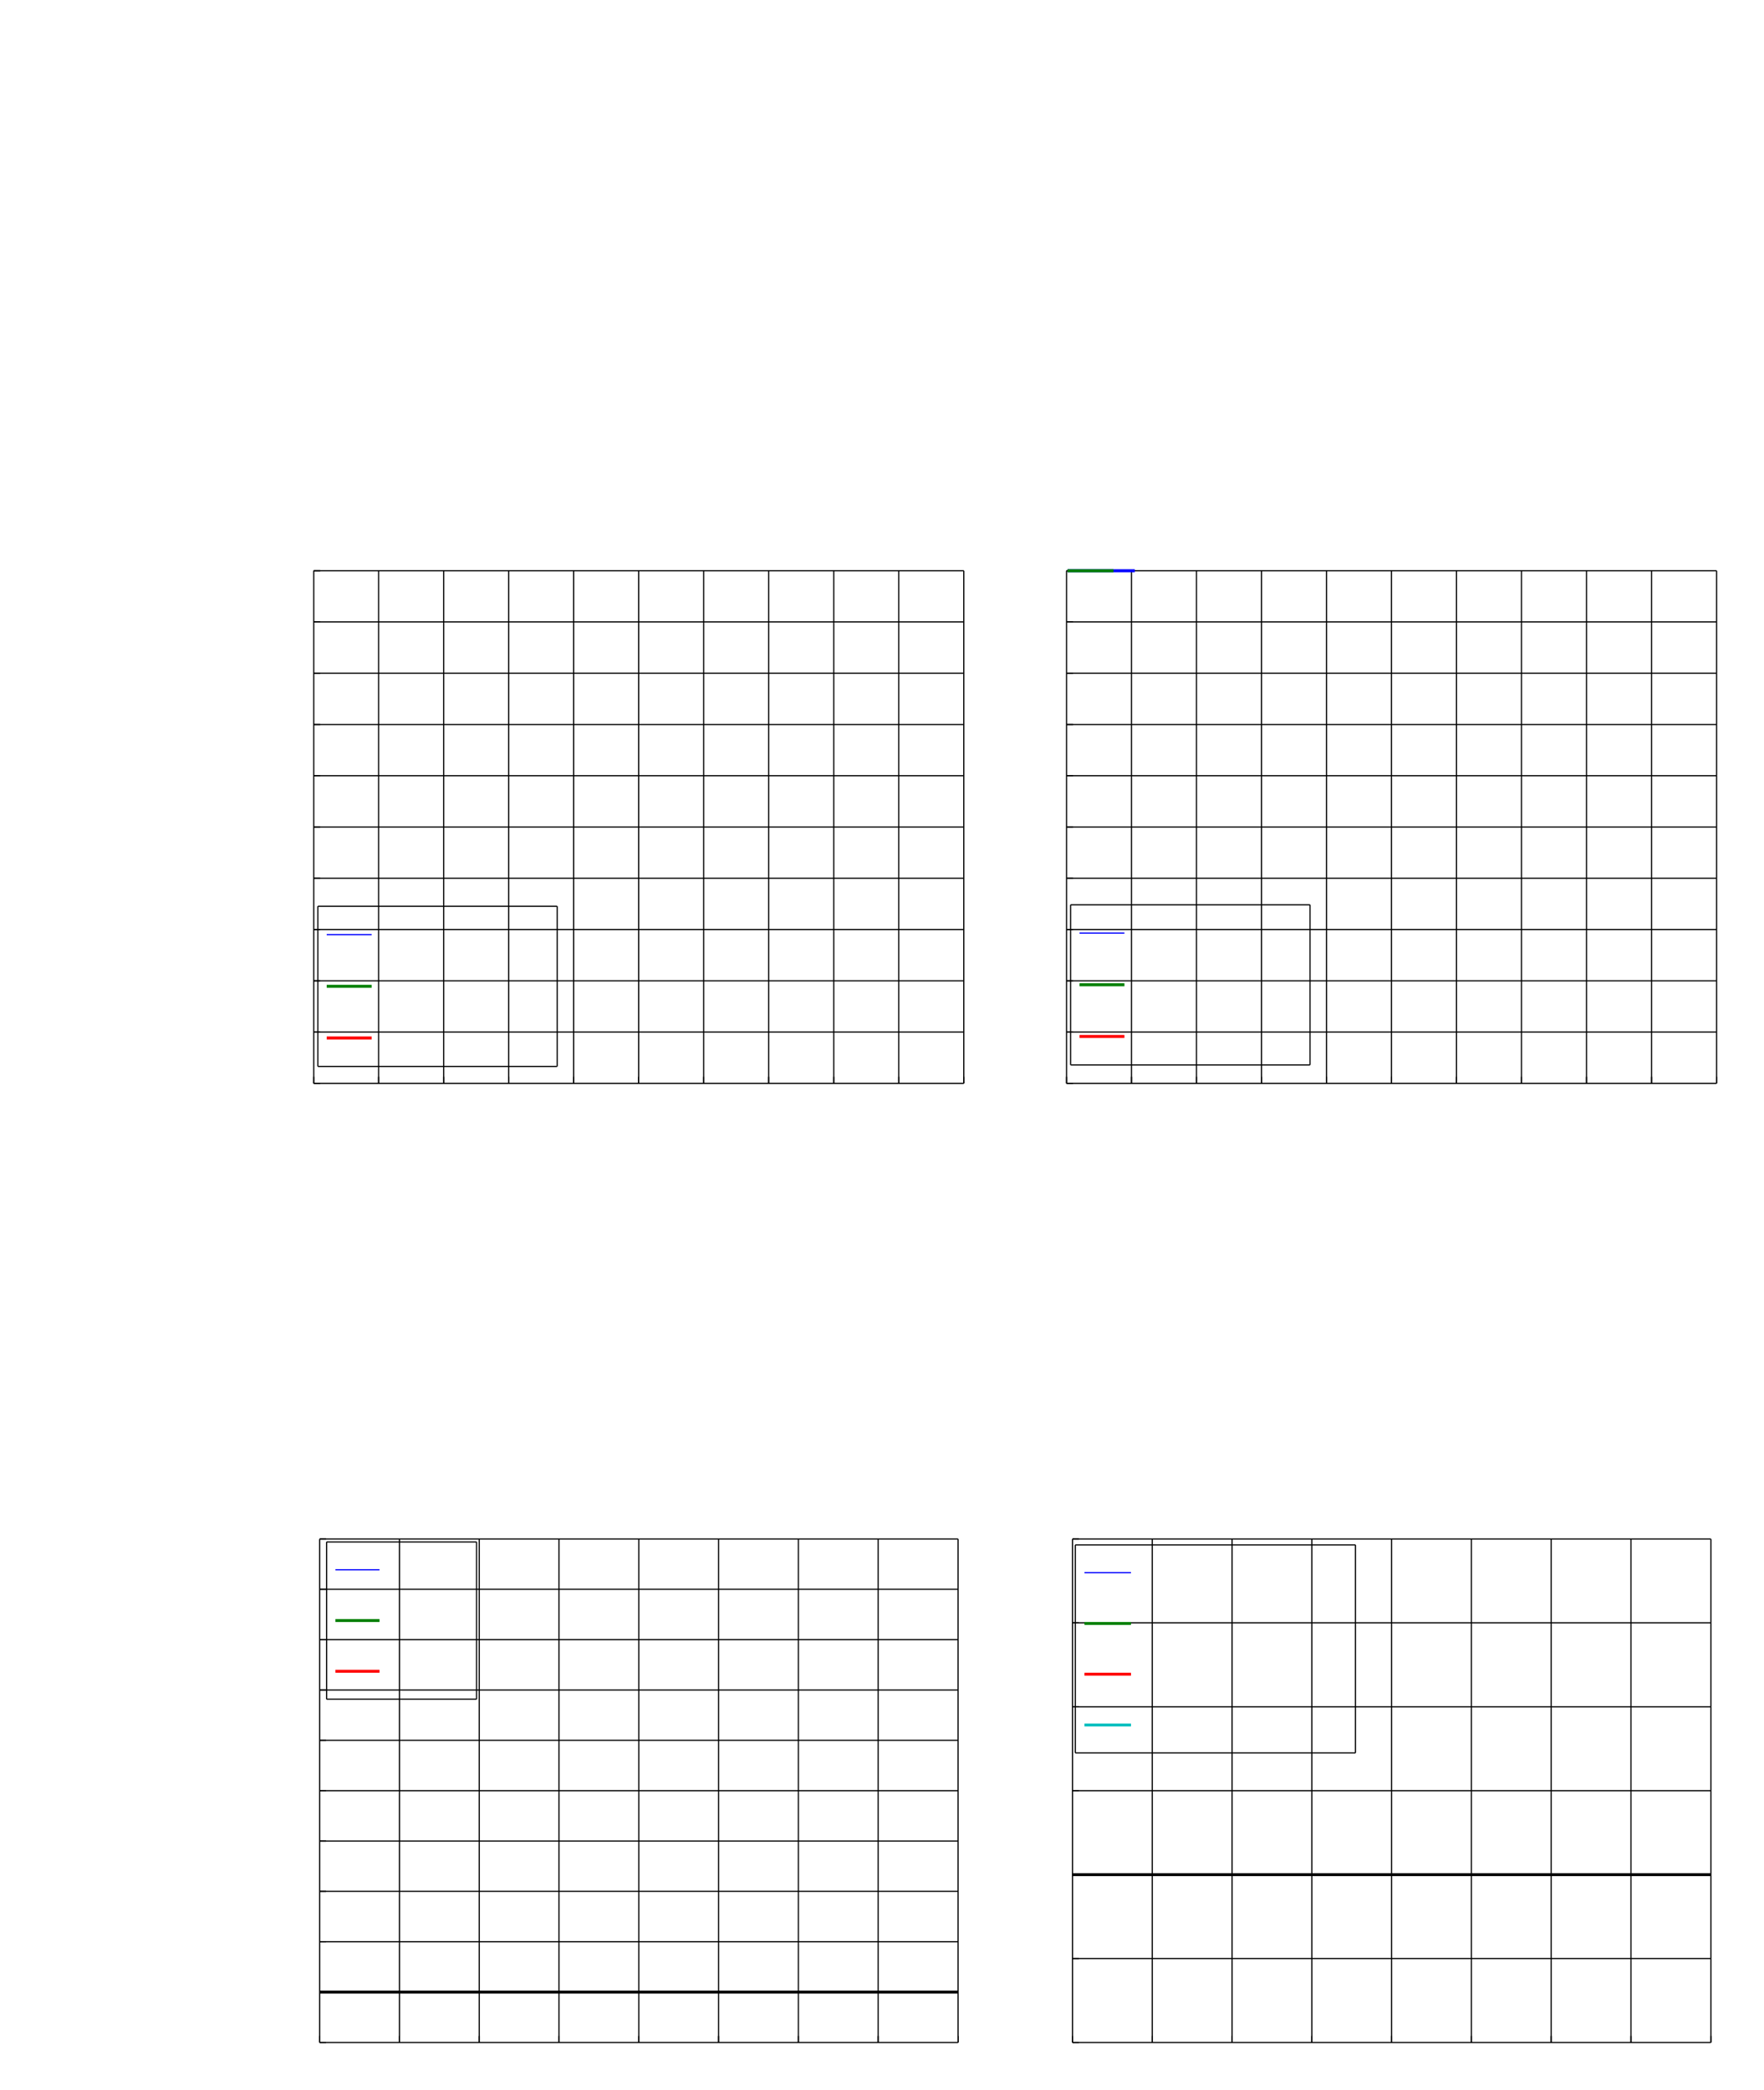 <?xml version="1.0" encoding="UTF-8"?>
<svg height="440.41" width="371.85" xmlns="http://www.w3.org/2000/svg">
 <g>
  <line points="66.13 228.3 66.13 120.27" style="fill:none;stroke:rgb(0,0,0);stroke-width:0.25;" signature="ML" x1="66.13" y1="228.3" x2="66.13" y2="120.27" id="line1"/>
  <line points="79.81 228.3 79.81 120.27" style="fill:none;stroke:rgb(0,0,0);stroke-width:0.25;" signature="ML" x1="79.81" y1="228.3" x2="79.81" y2="120.27" id="line2"/>
  <line points="93.52 228.3 93.52 120.27" style="fill:none;stroke:rgb(0,0,0);stroke-width:0.25;" signature="ML" x1="93.52" y1="228.3" x2="93.52" y2="120.27" id="line3"/>
  <line points="107.22 228.3 107.22 120.27" style="fill:none;stroke:rgb(0,0,0);stroke-width:0.25;" signature="ML" x1="107.22" y1="228.3" x2="107.22" y2="120.27" id="line4"/>
  <line points="120.93 228.3 120.93 120.27" style="fill:none;stroke:rgb(0,0,0);stroke-width:0.25;" signature="ML" x1="120.93" y1="228.3" x2="120.93" y2="120.27" id="line5"/>
  <line points="134.63 228.3 134.63 120.27" style="fill:none;stroke:rgb(0,0,0);stroke-width:0.25;" signature="ML" x1="134.63" y1="228.3" x2="134.63" y2="120.27" id="line6"/>
  <line points="148.34 228.3 148.34 120.27" style="fill:none;stroke:rgb(0,0,0);stroke-width:0.25;" signature="ML" x1="148.34" y1="228.3" x2="148.34" y2="120.27" id="line7"/>
  <line points="162.04 228.3 162.04 120.27" style="fill:none;stroke:rgb(0,0,0);stroke-width:0.25;" signature="ML" x1="162.04" y1="228.3" x2="162.04" y2="120.27" id="line8"/>
  <line points="175.75 228.3 175.75 120.27" style="fill:none;stroke:rgb(0,0,0);stroke-width:0.25;" signature="ML" x1="175.75" y1="228.3" x2="175.75" y2="120.27" id="line9"/>
  <line points="189.45 228.3 189.45 120.27" style="fill:none;stroke:rgb(0,0,0);stroke-width:0.25;" signature="ML" x1="189.45" y1="228.3" x2="189.45" y2="120.27" id="line10"/>
  <line points="203.16 228.3 203.16 120.27" style="fill:none;stroke:rgb(0,0,0);stroke-width:0.25;" signature="ML" x1="203.16" y1="228.3" x2="203.16" y2="120.27" id="line11"/>
  <line points="66.13 228.3 203.16 228.3" style="fill:none;stroke:rgb(0,0,0);stroke-width:0.25;" signature="ML" x1="66.13" y1="228.3" x2="203.16" y2="228.3" id="line12"/>
  <line points="66.13 217.49 203.16 217.49" style="fill:none;stroke:rgb(0,0,0);stroke-width:0.25;" signature="ML" x1="66.13" y1="217.49" x2="203.16" y2="217.49" id="line13"/>
  <line points="66.13 206.68 203.16 206.68" style="fill:none;stroke:rgb(0,0,0);stroke-width:0.25;" signature="ML" x1="66.13" y1="206.68" x2="203.16" y2="206.68" id="line14"/>
  <line points="66.13 195.87 203.16 195.87" style="fill:none;stroke:rgb(0,0,0);stroke-width:0.25;" signature="ML" x1="66.13" y1="195.87" x2="203.16" y2="195.87" id="line15"/>
  <line points="66.13 185.08 203.16 185.08" style="fill:none;stroke:rgb(0,0,0);stroke-width:0.25;" signature="ML" x1="66.13" y1="185.08" x2="203.16" y2="185.08" id="line16"/>
  <line points="66.13 174.27 203.16 174.27" style="fill:none;stroke:rgb(0,0,0);stroke-width:0.25;" signature="ML" x1="66.13" y1="174.27" x2="203.16" y2="174.27" id="line17"/>
  <line points="66.13 163.46 203.16 163.46" style="fill:none;stroke:rgb(0,0,0);stroke-width:0.25;" signature="ML" x1="66.13" y1="163.46" x2="203.16" y2="163.46" id="line18"/>
  <line points="66.13 152.68 203.16 152.68" style="fill:none;stroke:rgb(0,0,0);stroke-width:0.25;" signature="ML" x1="66.13" y1="152.68" x2="203.16" y2="152.68" id="line19"/>
  <line points="66.13 141.86 203.16 141.86" style="fill:none;stroke:rgb(0,0,0);stroke-width:0.25;" signature="ML" x1="66.13" y1="141.86" x2="203.16" y2="141.86" id="line20"/>
  <line points="66.13 131.05 203.16 131.05" style="fill:none;stroke:rgb(0,0,0);stroke-width:0.25;" signature="ML" x1="66.13" y1="131.05" x2="203.16" y2="131.05" id="line21"/>
  <line points="66.13 120.27 203.16 120.27" style="fill:none;stroke:rgb(0,0,0);stroke-width:0.25;" signature="ML" x1="66.13" y1="120.27" x2="203.16" y2="120.27" id="line22"/>
  <line points="66.13 228.3 66.13 226.91" style="fill:none;stroke:rgb(0,0,0);stroke-width:0.25;" signature="ML" x1="66.13" y1="228.3" x2="66.13" y2="226.91" id="line23"/>
  <line points="79.81 228.3 79.81 226.91" style="fill:none;stroke:rgb(0,0,0);stroke-width:0.25;" signature="ML" x1="79.81" y1="228.3" x2="79.81" y2="226.91" id="line24"/>
  <line points="93.52 228.3 93.52 226.91" style="fill:none;stroke:rgb(0,0,0);stroke-width:0.25;" signature="ML" x1="93.52" y1="228.3" x2="93.52" y2="226.91" id="line25"/>
  <line points="107.22 228.3 107.22 226.91" style="fill:none;stroke:rgb(0,0,0);stroke-width:0.25;" signature="ML" x1="107.22" y1="228.3" x2="107.22" y2="226.91" id="line26"/>
  <line points="120.93 228.3 120.93 226.91" style="fill:none;stroke:rgb(0,0,0);stroke-width:0.25;" signature="ML" x1="120.93" y1="228.3" x2="120.93" y2="226.91" id="line27"/>
  <line points="134.63 228.3 134.63 226.91" style="fill:none;stroke:rgb(0,0,0);stroke-width:0.25;" signature="ML" x1="134.63" y1="228.3" x2="134.63" y2="226.91" id="line28"/>
  <line points="148.34 228.3 148.34 226.91" style="fill:none;stroke:rgb(0,0,0);stroke-width:0.25;" signature="ML" x1="148.34" y1="228.3" x2="148.34" y2="226.91" id="line29"/>
  <line points="162.04 228.3 162.04 226.91" style="fill:none;stroke:rgb(0,0,0);stroke-width:0.25;" signature="ML" x1="162.04" y1="228.3" x2="162.04" y2="226.91" id="line30"/>
  <line points="175.75 228.3 175.75 226.91" style="fill:none;stroke:rgb(0,0,0);stroke-width:0.25;" signature="ML" x1="175.75" y1="228.3" x2="175.75" y2="226.91" id="line31"/>
  <line points="189.45 228.3 189.45 226.91" style="fill:none;stroke:rgb(0,0,0);stroke-width:0.25;" signature="ML" x1="189.45" y1="228.3" x2="189.45" y2="226.91" id="line32"/>
  <line points="203.16 228.3 203.16 226.91" style="fill:none;stroke:rgb(0,0,0);stroke-width:0.25;" signature="ML" x1="203.16" y1="228.3" x2="203.16" y2="226.91" id="line33"/>
  <line points="66.13 228.3 67.5 228.3" style="fill:none;stroke:rgb(0,0,0);stroke-width:0.25;" signature="ML" x1="66.13" y1="228.3" x2="67.5" y2="228.3" id="line34"/>
  <line points="66.13 217.49 67.5 217.49" style="fill:none;stroke:rgb(0,0,0);stroke-width:0.25;" signature="ML" x1="66.13" y1="217.49" x2="67.5" y2="217.49" id="line35"/>
  <line points="66.13 206.68 67.5 206.68" style="fill:none;stroke:rgb(0,0,0);stroke-width:0.25;" signature="ML" x1="66.13" y1="206.68" x2="67.5" y2="206.68" id="line36"/>
  <line points="66.13 195.87 67.5 195.87" style="fill:none;stroke:rgb(0,0,0);stroke-width:0.25;" signature="ML" x1="66.13" y1="195.87" x2="67.5" y2="195.87" id="line37"/>
  <line points="66.13 185.08 67.5 185.08" style="fill:none;stroke:rgb(0,0,0);stroke-width:0.25;" signature="ML" x1="66.13" y1="185.08" x2="67.5" y2="185.08" id="line38"/>
  <line points="66.13 174.27 67.5 174.27" style="fill:none;stroke:rgb(0,0,0);stroke-width:0.25;" signature="ML" x1="66.13" y1="174.27" x2="67.5" y2="174.27" id="line39"/>
  <line points="66.13 163.46 67.5 163.46" style="fill:none;stroke:rgb(0,0,0);stroke-width:0.25;" signature="ML" x1="66.13" y1="163.46" x2="67.5" y2="163.46" id="line40"/>
  <line points="66.13 152.68 67.5 152.68" style="fill:none;stroke:rgb(0,0,0);stroke-width:0.25;" signature="ML" x1="66.13" y1="152.68" x2="67.5" y2="152.68" id="line41"/>
  <line points="66.13 141.86 67.5 141.86" style="fill:none;stroke:rgb(0,0,0);stroke-width:0.25;" signature="ML" x1="66.13" y1="141.86" x2="67.5" y2="141.86" id="line42"/>
  <line points="66.13 131.05 67.5 131.05" style="fill:none;stroke:rgb(0,0,0);stroke-width:0.25;" signature="ML" x1="66.13" y1="131.05" x2="67.5" y2="131.05" id="line43"/>
  <line points="66.13 120.27 67.5 120.27" style="fill:none;stroke:rgb(0,0,0);stroke-width:0.25;" signature="ML" x1="66.13" y1="120.27" x2="67.5" y2="120.27" id="line44"/>
  <line points="67.0 224.72 117.45 224.72" style="fill:none;stroke:rgb(0,0,0);stroke-width:0.25;" signature="ML" x1="67.0" y1="224.72" x2="117.45" y2="224.72" id="line45"/>
  <line points="67.0 190.98 117.45 190.98" style="fill:none;stroke:rgb(0,0,0);stroke-width:0.25;" signature="ML" x1="67.0" y1="190.98" x2="117.45" y2="190.98" id="line46"/>
  <line points="67.0 224.72 67.0 190.98" style="fill:none;stroke:rgb(0,0,0);stroke-width:0.25;" signature="ML" x1="67.0" y1="224.72" x2="67.0" y2="190.98" id="line47"/>
  <line points="117.45 224.72 117.45 190.98" style="fill:none;stroke:rgb(0,0,0);stroke-width:0.25;" signature="ML" x1="117.45" y1="224.72" x2="117.45" y2="190.98" id="line48"/>
  <line points="68.87 196.95 78.34 196.95" style="fill:none;stroke:rgb(0,0,255);stroke-width:0.25;" signature="ML" x1="68.87" y1="196.95" x2="78.34" y2="196.95" id="line49"/>
  <line points="68.87 207.84 78.34 207.84" style="fill:none;stroke:rgb(0,128,0);stroke-width:0.63;" signature="ML" x1="68.87" y1="207.84" x2="78.34" y2="207.84" id="line50"/>
  <line points="68.87 218.73 78.34 218.73" style="fill:none;stroke:rgb(255,0,0);stroke-width:0.63;" signature="ML" x1="68.87" y1="218.73" x2="78.34" y2="218.73" id="line51"/>
  <line points="224.83 228.3 224.83 120.27" style="fill:none;stroke:rgb(0,0,0);stroke-width:0.25;" signature="ML" x1="224.83" y1="228.3" x2="224.83" y2="120.27" id="line52"/>
  <line points="238.51 228.3 238.51 120.27" style="fill:none;stroke:rgb(0,0,0);stroke-width:0.25;" signature="ML" x1="238.51" y1="228.3" x2="238.51" y2="120.27" id="line53"/>
  <line points="252.21 228.3 252.21 120.27" style="fill:none;stroke:rgb(0,0,0);stroke-width:0.25;" signature="ML" x1="252.21" y1="228.3" x2="252.21" y2="120.27" id="line54"/>
  <line points="265.92 228.3 265.92 120.27" style="fill:none;stroke:rgb(0,0,0);stroke-width:0.25;" signature="ML" x1="265.92" y1="228.3" x2="265.92" y2="120.27" id="line55"/>
  <line points="279.62 228.3 279.62 120.27" style="fill:none;stroke:rgb(0,0,0);stroke-width:0.25;" signature="ML" x1="279.62" y1="228.3" x2="279.62" y2="120.27" id="line56"/>
  <line points="293.32 228.3 293.32 120.27" style="fill:none;stroke:rgb(0,0,0);stroke-width:0.25;" signature="ML" x1="293.32" y1="228.3" x2="293.32" y2="120.27" id="line57"/>
  <line points="307.03 228.3 307.03 120.27" style="fill:none;stroke:rgb(0,0,0);stroke-width:0.25;" signature="ML" x1="307.03" y1="228.3" x2="307.03" y2="120.27" id="line58"/>
  <line points="320.73 228.3 320.73 120.27" style="fill:none;stroke:rgb(0,0,0);stroke-width:0.25;" signature="ML" x1="320.73" y1="228.3" x2="320.73" y2="120.27" id="line59"/>
  <line points="334.44 228.3 334.44 120.27" style="fill:none;stroke:rgb(0,0,0);stroke-width:0.25;" signature="ML" x1="334.44" y1="228.3" x2="334.44" y2="120.27" id="line60"/>
  <line points="348.14 228.3 348.14 120.27" style="fill:none;stroke:rgb(0,0,0);stroke-width:0.25;" signature="ML" x1="348.14" y1="228.3" x2="348.14" y2="120.27" id="line61"/>
  <line points="361.85 228.3 361.85 120.27" style="fill:none;stroke:rgb(0,0,0);stroke-width:0.25;" signature="ML" x1="361.85" y1="228.3" x2="361.85" y2="120.27" id="line62"/>
  <line points="224.83 228.3 361.85 228.3" style="fill:none;stroke:rgb(0,0,0);stroke-width:0.25;" signature="ML" x1="224.83" y1="228.3" x2="361.85" y2="228.3" id="line63"/>
  <line points="224.83 217.49 361.85 217.49" style="fill:none;stroke:rgb(0,0,0);stroke-width:0.25;" signature="ML" x1="224.83" y1="217.49" x2="361.85" y2="217.49" id="line64"/>
  <line points="224.83 206.68 361.85 206.68" style="fill:none;stroke:rgb(0,0,0);stroke-width:0.25;" signature="ML" x1="224.83" y1="206.68" x2="361.85" y2="206.68" id="line65"/>
  <line points="224.83 195.87 361.85 195.87" style="fill:none;stroke:rgb(0,0,0);stroke-width:0.25;" signature="ML" x1="224.83" y1="195.87" x2="361.85" y2="195.87" id="line66"/>
  <line points="224.83 185.08 361.85 185.08" style="fill:none;stroke:rgb(0,0,0);stroke-width:0.25;" signature="ML" x1="224.83" y1="185.08" x2="361.85" y2="185.08" id="line67"/>
  <line points="224.83 174.27 361.85 174.27" style="fill:none;stroke:rgb(0,0,0);stroke-width:0.25;" signature="ML" x1="224.83" y1="174.27" x2="361.85" y2="174.27" id="line68"/>
  <line points="224.83 163.46 361.85 163.46" style="fill:none;stroke:rgb(0,0,0);stroke-width:0.25;" signature="ML" x1="224.83" y1="163.46" x2="361.85" y2="163.46" id="line69"/>
  <line points="224.83 152.68 361.85 152.68" style="fill:none;stroke:rgb(0,0,0);stroke-width:0.25;" signature="ML" x1="224.83" y1="152.68" x2="361.85" y2="152.68" id="line70"/>
  <line points="224.83 141.86 361.85 141.86" style="fill:none;stroke:rgb(0,0,0);stroke-width:0.25;" signature="ML" x1="224.83" y1="141.86" x2="361.85" y2="141.86" id="line71"/>
  <line points="224.83 131.05 361.85 131.05" style="fill:none;stroke:rgb(0,0,0);stroke-width:0.25;" signature="ML" x1="224.83" y1="131.05" x2="361.85" y2="131.05" id="line72"/>
  <line points="224.83 120.27 361.85 120.27" style="fill:none;stroke:rgb(0,0,0);stroke-width:0.25;" signature="ML" x1="224.83" y1="120.27" x2="361.85" y2="120.27" id="line73"/>
  <line points="224.83 228.3 224.83 226.91" style="fill:none;stroke:rgb(0,0,0);stroke-width:0.25;" signature="ML" x1="224.83" y1="228.3" x2="224.83" y2="226.91" id="line74"/>
  <line points="238.51 228.3 238.51 226.91" style="fill:none;stroke:rgb(0,0,0);stroke-width:0.25;" signature="ML" x1="238.51" y1="228.3" x2="238.51" y2="226.91" id="line75"/>
  <line points="252.21 228.3 252.21 226.91" style="fill:none;stroke:rgb(0,0,0);stroke-width:0.25;" signature="ML" x1="252.21" y1="228.3" x2="252.21" y2="226.91" id="line76"/>
  <line points="265.92 228.3 265.92 226.91" style="fill:none;stroke:rgb(0,0,0);stroke-width:0.25;" signature="ML" x1="265.92" y1="228.3" x2="265.92" y2="226.91" id="line77"/>
  <line points="279.62 228.3 279.62 226.91" style="fill:none;stroke:rgb(0,0,0);stroke-width:0.25;" signature="ML" x1="279.62" y1="228.3" x2="279.62" y2="226.91" id="line78"/>
  <line points="293.32 228.3 293.32 226.91" style="fill:none;stroke:rgb(0,0,0);stroke-width:0.25;" signature="ML" x1="293.32" y1="228.3" x2="293.32" y2="226.91" id="line79"/>
  <line points="307.03 228.3 307.03 226.91" style="fill:none;stroke:rgb(0,0,0);stroke-width:0.25;" signature="ML" x1="307.03" y1="228.3" x2="307.03" y2="226.91" id="line80"/>
  <line points="320.73 228.3 320.73 226.91" style="fill:none;stroke:rgb(0,0,0);stroke-width:0.25;" signature="ML" x1="320.73" y1="228.3" x2="320.73" y2="226.91" id="line81"/>
  <line points="334.44 228.3 334.44 226.91" style="fill:none;stroke:rgb(0,0,0);stroke-width:0.25;" signature="ML" x1="334.44" y1="228.3" x2="334.44" y2="226.91" id="line82"/>
  <line points="348.14 228.3 348.14 226.91" style="fill:none;stroke:rgb(0,0,0);stroke-width:0.25;" signature="ML" x1="348.14" y1="228.3" x2="348.14" y2="226.91" id="line83"/>
  <line points="361.85 228.3 361.85 226.91" style="fill:none;stroke:rgb(0,0,0);stroke-width:0.25;" signature="ML" x1="361.85" y1="228.3" x2="361.85" y2="226.91" id="line84"/>
  <line points="224.83 228.3 226.19 228.3" style="fill:none;stroke:rgb(0,0,0);stroke-width:0.25;" signature="ML" x1="224.83" y1="228.3" x2="226.19" y2="228.3" id="line85"/>
  <line points="224.83 217.49 226.19 217.49" style="fill:none;stroke:rgb(0,0,0);stroke-width:0.25;" signature="ML" x1="224.83" y1="217.49" x2="226.19" y2="217.49" id="line86"/>
  <line points="224.83 206.68 226.19 206.68" style="fill:none;stroke:rgb(0,0,0);stroke-width:0.25;" signature="ML" x1="224.83" y1="206.68" x2="226.19" y2="206.68" id="line87"/>
  <line points="224.83 195.87 226.19 195.87" style="fill:none;stroke:rgb(0,0,0);stroke-width:0.25;" signature="ML" x1="224.83" y1="195.87" x2="226.19" y2="195.87" id="line88"/>
  <line points="224.83 185.08 226.19 185.08" style="fill:none;stroke:rgb(0,0,0);stroke-width:0.25;" signature="ML" x1="224.83" y1="185.08" x2="226.19" y2="185.08" id="line89"/>
  <line points="224.83 174.27 226.19 174.27" style="fill:none;stroke:rgb(0,0,0);stroke-width:0.25;" signature="ML" x1="224.83" y1="174.27" x2="226.19" y2="174.27" id="line90"/>
  <line points="224.83 163.46 226.19 163.46" style="fill:none;stroke:rgb(0,0,0);stroke-width:0.25;" signature="ML" x1="224.83" y1="163.46" x2="226.19" y2="163.46" id="line91"/>
  <line points="224.83 152.68 226.19 152.68" style="fill:none;stroke:rgb(0,0,0);stroke-width:0.25;" signature="ML" x1="224.83" y1="152.68" x2="226.19" y2="152.68" id="line92"/>
  <line points="224.83 141.86 226.19 141.86" style="fill:none;stroke:rgb(0,0,0);stroke-width:0.25;" signature="ML" x1="224.83" y1="141.86" x2="226.19" y2="141.86" id="line93"/>
  <line points="224.83 131.05 226.19 131.05" style="fill:none;stroke:rgb(0,0,0);stroke-width:0.25;" signature="ML" x1="224.83" y1="131.05" x2="226.19" y2="131.05" id="line94"/>
  <line points="224.83 120.27 226.19 120.27" style="fill:none;stroke:rgb(0,0,0);stroke-width:0.25;" signature="ML" x1="224.83" y1="120.27" x2="226.19" y2="120.27" id="line95"/>
  <line points="225.04 120.27 239.22 120.27" style="fill:none;stroke:rgb(0,0,255);stroke-width:0.63;" signature="ML" x1="225.04" y1="120.27" x2="239.22" y2="120.27" id="line96"/>
  <line points="225.04 120.27 234.72 120.27" style="fill:none;stroke:rgb(0,128,0);stroke-width:0.63;" signature="ML" x1="225.04" y1="120.27" x2="234.72" y2="120.27" id="line97"/>
  <line points="225.69 224.41 276.15 224.41" style="fill:none;stroke:rgb(0,0,0);stroke-width:0.25;" signature="ML" x1="225.69" y1="224.41" x2="276.15" y2="224.41" id="line98"/>
  <line points="225.69 190.66 276.15 190.66" style="fill:none;stroke:rgb(0,0,0);stroke-width:0.25;" signature="ML" x1="225.69" y1="190.66" x2="276.15" y2="190.66" id="line99"/>
  <line points="225.69 224.41 225.69 190.66" style="fill:none;stroke:rgb(0,0,0);stroke-width:0.25;" signature="ML" x1="225.69" y1="224.41" x2="225.69" y2="190.66" id="line100"/>
  <line points="276.15 224.41 276.15 190.66" style="fill:none;stroke:rgb(0,0,0);stroke-width:0.25;" signature="ML" x1="276.15" y1="224.41" x2="276.15" y2="190.66" id="line101"/>
  <line points="227.56 196.63 237.03 196.63" style="fill:none;stroke:rgb(0,0,255);stroke-width:0.25;" signature="ML" x1="227.56" y1="196.63" x2="237.03" y2="196.63" id="line102"/>
  <line points="227.56 207.52 237.03 207.52" style="fill:none;stroke:rgb(0,128,0);stroke-width:0.63;" signature="ML" x1="227.56" y1="207.52" x2="237.03" y2="207.52" id="line103"/>
  <line points="227.56 218.41 237.03 218.41" style="fill:none;stroke:rgb(255,0,0);stroke-width:0.63;" signature="ML" x1="227.56" y1="218.41" x2="237.03" y2="218.41" id="line104"/>
  <line points="67.39 430.41 67.39 324.31" style="fill:none;stroke:rgb(0,0,0);stroke-width:0.25;" signature="ML" x1="67.39" y1="430.41" x2="67.39" y2="324.31" id="line105"/>
  <line points="84.21 430.41 84.21 324.31" style="fill:none;stroke:rgb(0,0,0);stroke-width:0.25;" signature="ML" x1="84.21" y1="430.41" x2="84.21" y2="324.31" id="line106"/>
  <line points="101.03 430.41 101.03 324.31" style="fill:none;stroke:rgb(0,0,0);stroke-width:0.25;" signature="ML" x1="101.03" y1="430.41" x2="101.03" y2="324.31" id="line107"/>
  <line points="117.84 430.41 117.84 324.31" style="fill:none;stroke:rgb(0,0,0);stroke-width:0.25;" signature="ML" x1="117.84" y1="430.41" x2="117.84" y2="324.31" id="line108"/>
  <line points="134.66 430.41 134.66 324.31" style="fill:none;stroke:rgb(0,0,0);stroke-width:0.25;" signature="ML" x1="134.66" y1="430.41" x2="134.66" y2="324.31" id="line109"/>
  <line points="151.48 430.41 151.48 324.31" style="fill:none;stroke:rgb(0,0,0);stroke-width:0.25;" signature="ML" x1="151.48" y1="430.41" x2="151.48" y2="324.31" id="line110"/>
  <line points="168.3 430.41 168.3 324.31" style="fill:none;stroke:rgb(0,0,0);stroke-width:0.25;" signature="ML" x1="168.3" y1="430.41" x2="168.3" y2="324.31" id="line111"/>
  <line points="185.11 430.41 185.11 324.31" style="fill:none;stroke:rgb(0,0,0);stroke-width:0.25;" signature="ML" x1="185.11" y1="430.41" x2="185.11" y2="324.31" id="line112"/>
  <line points="201.96 430.41 201.96 324.31" style="fill:none;stroke:rgb(0,0,0);stroke-width:0.25;" signature="ML" x1="201.96" y1="430.41" x2="201.96" y2="324.31" id="line113"/>
  <line points="67.39 430.41 201.96 430.41" style="fill:none;stroke:rgb(0,0,0);stroke-width:0.25;" signature="ML" x1="67.39" y1="430.41" x2="201.96" y2="430.41" id="line114"/>
  <line points="67.39 419.79 201.96 419.79" style="fill:none;stroke:rgb(0,0,0);stroke-width:0.25;" signature="ML" x1="67.39" y1="419.79" x2="201.96" y2="419.79" id="line115"/>
  <line points="67.39 409.17 201.96 409.17" style="fill:none;stroke:rgb(0,0,0);stroke-width:0.25;" signature="ML" x1="67.39" y1="409.17" x2="201.96" y2="409.17" id="line116"/>
  <line points="67.39 398.55 201.96 398.55" style="fill:none;stroke:rgb(0,0,0);stroke-width:0.25;" signature="ML" x1="67.39" y1="398.55" x2="201.96" y2="398.55" id="line117"/>
  <line points="67.39 387.96 201.96 387.96" style="fill:none;stroke:rgb(0,0,0);stroke-width:0.25;" signature="ML" x1="67.39" y1="387.96" x2="201.96" y2="387.96" id="line118"/>
  <line points="67.39 377.35 201.96 377.35" style="fill:none;stroke:rgb(0,0,0);stroke-width:0.25;" signature="ML" x1="67.39" y1="377.35" x2="201.96" y2="377.35" id="line119"/>
  <line points="67.39 366.73 201.96 366.73" style="fill:none;stroke:rgb(0,0,0);stroke-width:0.25;" signature="ML" x1="67.39" y1="366.73" x2="201.96" y2="366.73" id="line120"/>
  <line points="67.39 356.14 201.96 356.14" style="fill:none;stroke:rgb(0,0,0);stroke-width:0.25;" signature="ML" x1="67.39" y1="356.14" x2="201.96" y2="356.14" id="line121"/>
  <line points="67.39 345.52 201.96 345.52" style="fill:none;stroke:rgb(0,0,0);stroke-width:0.25;" signature="ML" x1="67.39" y1="345.52" x2="201.96" y2="345.52" id="line122"/>
  <line points="67.39 334.9 201.96 334.9" style="fill:none;stroke:rgb(0,0,0);stroke-width:0.25;" signature="ML" x1="67.39" y1="334.9" x2="201.96" y2="334.9" id="line123"/>
  <line points="67.39 324.31 201.96 324.31" style="fill:none;stroke:rgb(0,0,0);stroke-width:0.25;" signature="ML" x1="67.39" y1="324.31" x2="201.96" y2="324.31" id="line124"/>
  <line points="67.39 430.41 67.39 429.04" style="fill:none;stroke:rgb(0,0,0);stroke-width:0.25;" signature="ML" x1="67.39" y1="430.41" x2="67.39" y2="429.04" id="line125"/>
  <line points="84.21 430.41 84.21 429.04" style="fill:none;stroke:rgb(0,0,0);stroke-width:0.25;" signature="ML" x1="84.21" y1="430.41" x2="84.21" y2="429.04" id="line126"/>
  <line points="101.03 430.41 101.03 429.04" style="fill:none;stroke:rgb(0,0,0);stroke-width:0.25;" signature="ML" x1="101.03" y1="430.41" x2="101.03" y2="429.04" id="line127"/>
  <line points="117.84 430.41 117.84 429.04" style="fill:none;stroke:rgb(0,0,0);stroke-width:0.25;" signature="ML" x1="117.84" y1="430.41" x2="117.84" y2="429.04" id="line128"/>
  <line points="134.66 430.41 134.66 429.04" style="fill:none;stroke:rgb(0,0,0);stroke-width:0.25;" signature="ML" x1="134.66" y1="430.41" x2="134.66" y2="429.04" id="line129"/>
  <line points="151.48 430.41 151.48 429.04" style="fill:none;stroke:rgb(0,0,0);stroke-width:0.25;" signature="ML" x1="151.48" y1="430.41" x2="151.48" y2="429.04" id="line130"/>
  <line points="168.3 430.41 168.3 429.04" style="fill:none;stroke:rgb(0,0,0);stroke-width:0.25;" signature="ML" x1="168.3" y1="430.41" x2="168.3" y2="429.04" id="line131"/>
  <line points="185.11 430.41 185.11 429.04" style="fill:none;stroke:rgb(0,0,0);stroke-width:0.25;" signature="ML" x1="185.11" y1="430.41" x2="185.11" y2="429.04" id="line132"/>
  <line points="201.96 430.41 201.96 429.04" style="fill:none;stroke:rgb(0,0,0);stroke-width:0.25;" signature="ML" x1="201.96" y1="430.41" x2="201.96" y2="429.04" id="line133"/>
  <line points="67.39 430.41 68.73 430.41" style="fill:none;stroke:rgb(0,0,0);stroke-width:0.25;" signature="ML" x1="67.39" y1="430.41" x2="68.73" y2="430.41" id="line134"/>
  <line points="67.39 419.79 68.73 419.79" style="fill:none;stroke:rgb(0,0,0);stroke-width:0.25;" signature="ML" x1="67.39" y1="419.79" x2="68.73" y2="419.79" id="line135"/>
  <line points="67.39 409.17 68.73 409.17" style="fill:none;stroke:rgb(0,0,0);stroke-width:0.25;" signature="ML" x1="67.39" y1="409.17" x2="68.73" y2="409.17" id="line136"/>
  <line points="67.39 398.55 68.73 398.55" style="fill:none;stroke:rgb(0,0,0);stroke-width:0.25;" signature="ML" x1="67.39" y1="398.55" x2="68.73" y2="398.55" id="line137"/>
  <line points="67.39 387.96 68.73 387.96" style="fill:none;stroke:rgb(0,0,0);stroke-width:0.25;" signature="ML" x1="67.39" y1="387.96" x2="68.73" y2="387.96" id="line138"/>
  <line points="67.39 377.35 68.73 377.35" style="fill:none;stroke:rgb(0,0,0);stroke-width:0.25;" signature="ML" x1="67.39" y1="377.35" x2="68.73" y2="377.35" id="line139"/>
  <line points="67.39 366.73 68.73 366.73" style="fill:none;stroke:rgb(0,0,0);stroke-width:0.25;" signature="ML" x1="67.39" y1="366.73" x2="68.73" y2="366.73" id="line140"/>
  <line points="67.39 356.14 68.73 356.14" style="fill:none;stroke:rgb(0,0,0);stroke-width:0.25;" signature="ML" x1="67.39" y1="356.14" x2="68.73" y2="356.14" id="line141"/>
  <line points="67.39 345.52 68.73 345.52" style="fill:none;stroke:rgb(0,0,0);stroke-width:0.25;" signature="ML" x1="67.39" y1="345.52" x2="68.73" y2="345.52" id="line142"/>
  <line points="67.39 334.9 68.73 334.9" style="fill:none;stroke:rgb(0,0,0);stroke-width:0.25;" signature="ML" x1="67.39" y1="334.9" x2="68.73" y2="334.9" id="line143"/>
  <line points="67.39 324.31 68.73 324.31" style="fill:none;stroke:rgb(0,0,0);stroke-width:0.25;" signature="ML" x1="67.39" y1="324.31" x2="68.73" y2="324.31" id="line144"/>
  <line points="67.39 419.79 201.96 419.79" style="fill:none;stroke:rgb(0,0,0);stroke-width:0.62;" signature="ML" x1="67.39" y1="419.79" x2="201.96" y2="419.79" id="line145"/>
  <line points="68.84 358.07 100.46 358.07" style="fill:none;stroke:rgb(0,0,0);stroke-width:0.25;" signature="ML" x1="68.84" y1="358.07" x2="100.46" y2="358.07" id="line146"/>
  <line points="68.84 324.93 100.46 324.93" style="fill:none;stroke:rgb(0,0,0);stroke-width:0.25;" signature="ML" x1="68.84" y1="324.93" x2="100.46" y2="324.93" id="line147"/>
  <line points="68.84 358.07 68.84 324.93" style="fill:none;stroke:rgb(0,0,0);stroke-width:0.25;" signature="ML" x1="68.84" y1="358.07" x2="68.84" y2="324.93" id="line148"/>
  <line points="100.46 358.07 100.46 324.93" style="fill:none;stroke:rgb(0,0,0);stroke-width:0.25;" signature="ML" x1="100.46" y1="358.07" x2="100.46" y2="324.93" id="line149"/>
  <line points="70.7 330.79 80.0 330.79" style="fill:none;stroke:rgb(0,0,255);stroke-width:0.25;" signature="ML" x1="70.7" y1="330.79" x2="80.0" y2="330.79" id="line150"/>
  <line points="70.7 341.49 80.0 341.49" style="fill:none;stroke:rgb(0,128,0);stroke-width:0.62;" signature="ML" x1="70.7" y1="341.49" x2="80.0" y2="341.49" id="line151"/>
  <line points="70.7 352.18 80.0 352.18" style="fill:none;stroke:rgb(255,0,0);stroke-width:0.62;" signature="ML" x1="70.7" y1="352.18" x2="80.0" y2="352.18" id="line152"/>
  <line points="226.08 430.41 226.08 324.31" style="fill:none;stroke:rgb(0,0,0);stroke-width:0.25;" signature="ML" x1="226.08" y1="430.41" x2="226.08" y2="324.31" id="line153"/>
  <line points="242.9 430.41 242.9 324.31" style="fill:none;stroke:rgb(0,0,0);stroke-width:0.25;" signature="ML" x1="242.9" y1="430.41" x2="242.9" y2="324.31" id="line154"/>
  <line points="259.72 430.41 259.72 324.31" style="fill:none;stroke:rgb(0,0,0);stroke-width:0.25;" signature="ML" x1="259.72" y1="430.41" x2="259.72" y2="324.31" id="line155"/>
  <line points="276.54 430.41 276.54 324.31" style="fill:none;stroke:rgb(0,0,0);stroke-width:0.25;" signature="ML" x1="276.54" y1="430.41" x2="276.54" y2="324.31" id="line156"/>
  <line points="293.35 430.41 293.35 324.31" style="fill:none;stroke:rgb(0,0,0);stroke-width:0.25;" signature="ML" x1="293.35" y1="430.41" x2="293.35" y2="324.31" id="line157"/>
  <line points="310.17 430.41 310.17 324.31" style="fill:none;stroke:rgb(0,0,0);stroke-width:0.25;" signature="ML" x1="310.17" y1="430.41" x2="310.17" y2="324.31" id="line158"/>
  <line points="326.99 430.41 326.99 324.31" style="fill:none;stroke:rgb(0,0,0);stroke-width:0.25;" signature="ML" x1="326.99" y1="430.41" x2="326.99" y2="324.31" id="line159"/>
  <line points="343.81 430.41 343.81 324.31" style="fill:none;stroke:rgb(0,0,0);stroke-width:0.25;" signature="ML" x1="343.81" y1="430.41" x2="343.81" y2="324.31" id="line160"/>
  <line points="360.65 430.41 360.65 324.31" style="fill:none;stroke:rgb(0,0,0);stroke-width:0.25;" signature="ML" x1="360.65" y1="430.41" x2="360.65" y2="324.31" id="line161"/>
  <line points="226.08 430.41 360.65 430.41" style="fill:none;stroke:rgb(0,0,0);stroke-width:0.25;" signature="ML" x1="226.08" y1="430.41" x2="360.65" y2="430.41" id="line162"/>
  <line points="226.08 412.71 360.65 412.71" style="fill:none;stroke:rgb(0,0,0);stroke-width:0.25;" signature="ML" x1="226.08" y1="412.71" x2="360.65" y2="412.71" id="line163"/>
  <line points="226.08 395.04 360.65 395.04" style="fill:none;stroke:rgb(0,0,0);stroke-width:0.25;" signature="ML" x1="226.08" y1="395.04" x2="360.65" y2="395.04" id="line164"/>
  <line points="226.08 377.35 360.65 377.35" style="fill:none;stroke:rgb(0,0,0);stroke-width:0.25;" signature="ML" x1="226.08" y1="377.35" x2="360.65" y2="377.35" id="line165"/>
  <line points="226.08 359.68 360.65 359.68" style="fill:none;stroke:rgb(0,0,0);stroke-width:0.25;" signature="ML" x1="226.08" y1="359.68" x2="360.65" y2="359.68" id="line166"/>
  <line points="226.08 341.98 360.65 341.98" style="fill:none;stroke:rgb(0,0,0);stroke-width:0.25;" signature="ML" x1="226.08" y1="341.98" x2="360.65" y2="341.98" id="line167"/>
  <line points="226.08 324.31 360.65 324.31" style="fill:none;stroke:rgb(0,0,0);stroke-width:0.25;" signature="ML" x1="226.08" y1="324.31" x2="360.65" y2="324.31" id="line168"/>
  <line points="226.08 430.41 226.08 429.04" style="fill:none;stroke:rgb(0,0,0);stroke-width:0.25;" signature="ML" x1="226.08" y1="430.41" x2="226.08" y2="429.04" id="line169"/>
  <line points="242.9 430.41 242.9 429.04" style="fill:none;stroke:rgb(0,0,0);stroke-width:0.25;" signature="ML" x1="242.9" y1="430.41" x2="242.9" y2="429.04" id="line170"/>
  <line points="259.72 430.41 259.72 429.04" style="fill:none;stroke:rgb(0,0,0);stroke-width:0.25;" signature="ML" x1="259.72" y1="430.41" x2="259.72" y2="429.04" id="line171"/>
  <line points="276.54 430.41 276.54 429.04" style="fill:none;stroke:rgb(0,0,0);stroke-width:0.25;" signature="ML" x1="276.54" y1="430.41" x2="276.54" y2="429.04" id="line172"/>
  <line points="293.35 430.41 293.35 429.04" style="fill:none;stroke:rgb(0,0,0);stroke-width:0.25;" signature="ML" x1="293.35" y1="430.41" x2="293.35" y2="429.04" id="line173"/>
  <line points="310.17 430.41 310.17 429.04" style="fill:none;stroke:rgb(0,0,0);stroke-width:0.25;" signature="ML" x1="310.17" y1="430.41" x2="310.17" y2="429.04" id="line174"/>
  <line points="326.99 430.41 326.99 429.04" style="fill:none;stroke:rgb(0,0,0);stroke-width:0.25;" signature="ML" x1="326.99" y1="430.41" x2="326.99" y2="429.04" id="line175"/>
  <line points="343.81 430.41 343.81 429.04" style="fill:none;stroke:rgb(0,0,0);stroke-width:0.25;" signature="ML" x1="343.81" y1="430.41" x2="343.81" y2="429.04" id="line176"/>
  <line points="360.65 430.41 360.65 429.04" style="fill:none;stroke:rgb(0,0,0);stroke-width:0.25;" signature="ML" x1="360.65" y1="430.41" x2="360.65" y2="429.04" id="line177"/>
  <line points="226.08 430.41 227.43 430.41" style="fill:none;stroke:rgb(0,0,0);stroke-width:0.25;" signature="ML" x1="226.08" y1="430.41" x2="227.43" y2="430.41" id="line178"/>
  <line points="226.08 412.71 227.43 412.71" style="fill:none;stroke:rgb(0,0,0);stroke-width:0.25;" signature="ML" x1="226.08" y1="412.71" x2="227.43" y2="412.71" id="line179"/>
  <line points="226.08 395.04 227.43 395.04" style="fill:none;stroke:rgb(0,0,0);stroke-width:0.25;" signature="ML" x1="226.08" y1="395.04" x2="227.43" y2="395.04" id="line180"/>
  <line points="226.08 377.35 227.43 377.35" style="fill:none;stroke:rgb(0,0,0);stroke-width:0.25;" signature="ML" x1="226.08" y1="377.35" x2="227.43" y2="377.35" id="line181"/>
  <line points="226.08 359.68 227.43 359.68" style="fill:none;stroke:rgb(0,0,0);stroke-width:0.25;" signature="ML" x1="226.08" y1="359.68" x2="227.43" y2="359.68" id="line182"/>
  <line points="226.08 341.98 227.43 341.98" style="fill:none;stroke:rgb(0,0,0);stroke-width:0.25;" signature="ML" x1="226.08" y1="341.98" x2="227.43" y2="341.98" id="line183"/>
  <line points="226.08 324.31 227.43 324.31" style="fill:none;stroke:rgb(0,0,0);stroke-width:0.25;" signature="ML" x1="226.08" y1="324.31" x2="227.43" y2="324.31" id="line184"/>
  <line points="226.08 395.04 360.65 395.04" style="fill:none;stroke:rgb(0,0,0);stroke-width:0.62;" signature="ML" x1="226.08" y1="395.04" x2="360.65" y2="395.04" id="line185"/>
  <line points="226.68 369.39 285.73 369.39" style="fill:none;stroke:rgb(0,0,0);stroke-width:0.25;" signature="ML" x1="226.68" y1="369.39" x2="285.73" y2="369.39" id="line186"/>
  <line points="226.68 325.55 285.73 325.55" style="fill:none;stroke:rgb(0,0,0);stroke-width:0.25;" signature="ML" x1="226.68" y1="325.55" x2="285.73" y2="325.55" id="line187"/>
  <line points="226.68 369.39 226.68 325.55" style="fill:none;stroke:rgb(0,0,0);stroke-width:0.25;" signature="ML" x1="226.68" y1="369.39" x2="226.68" y2="325.55" id="line188"/>
  <line points="285.73 369.39 285.73 325.55" style="fill:none;stroke:rgb(0,0,0);stroke-width:0.25;" signature="ML" x1="285.73" y1="369.39" x2="285.73" y2="325.55" id="line189"/>
  <line points="228.61 331.41 238.41 331.41" style="fill:none;stroke:rgb(0,0,255);stroke-width:0.25;" signature="ML" x1="228.61" y1="331.41" x2="238.41" y2="331.41" id="line190"/>
  <line points="228.61 342.11 238.41 342.11" style="fill:none;stroke:rgb(0,128,0);stroke-width:0.62;" signature="ML" x1="228.61" y1="342.11" x2="238.41" y2="342.11" id="line191"/>
  <line points="228.61 352.8 238.41 352.8" style="fill:none;stroke:rgb(255,0,0);stroke-width:0.62;" signature="ML" x1="228.61" y1="352.8" x2="238.41" y2="352.8" id="line192"/>
  <line points="228.61 363.5 238.41 363.5" style="fill:none;stroke:rgb(0,191,191);stroke-width:0.62;" signature="ML" x1="228.61" y1="363.5" x2="238.41" y2="363.5" id="line193"/>
 </g>
</svg>
